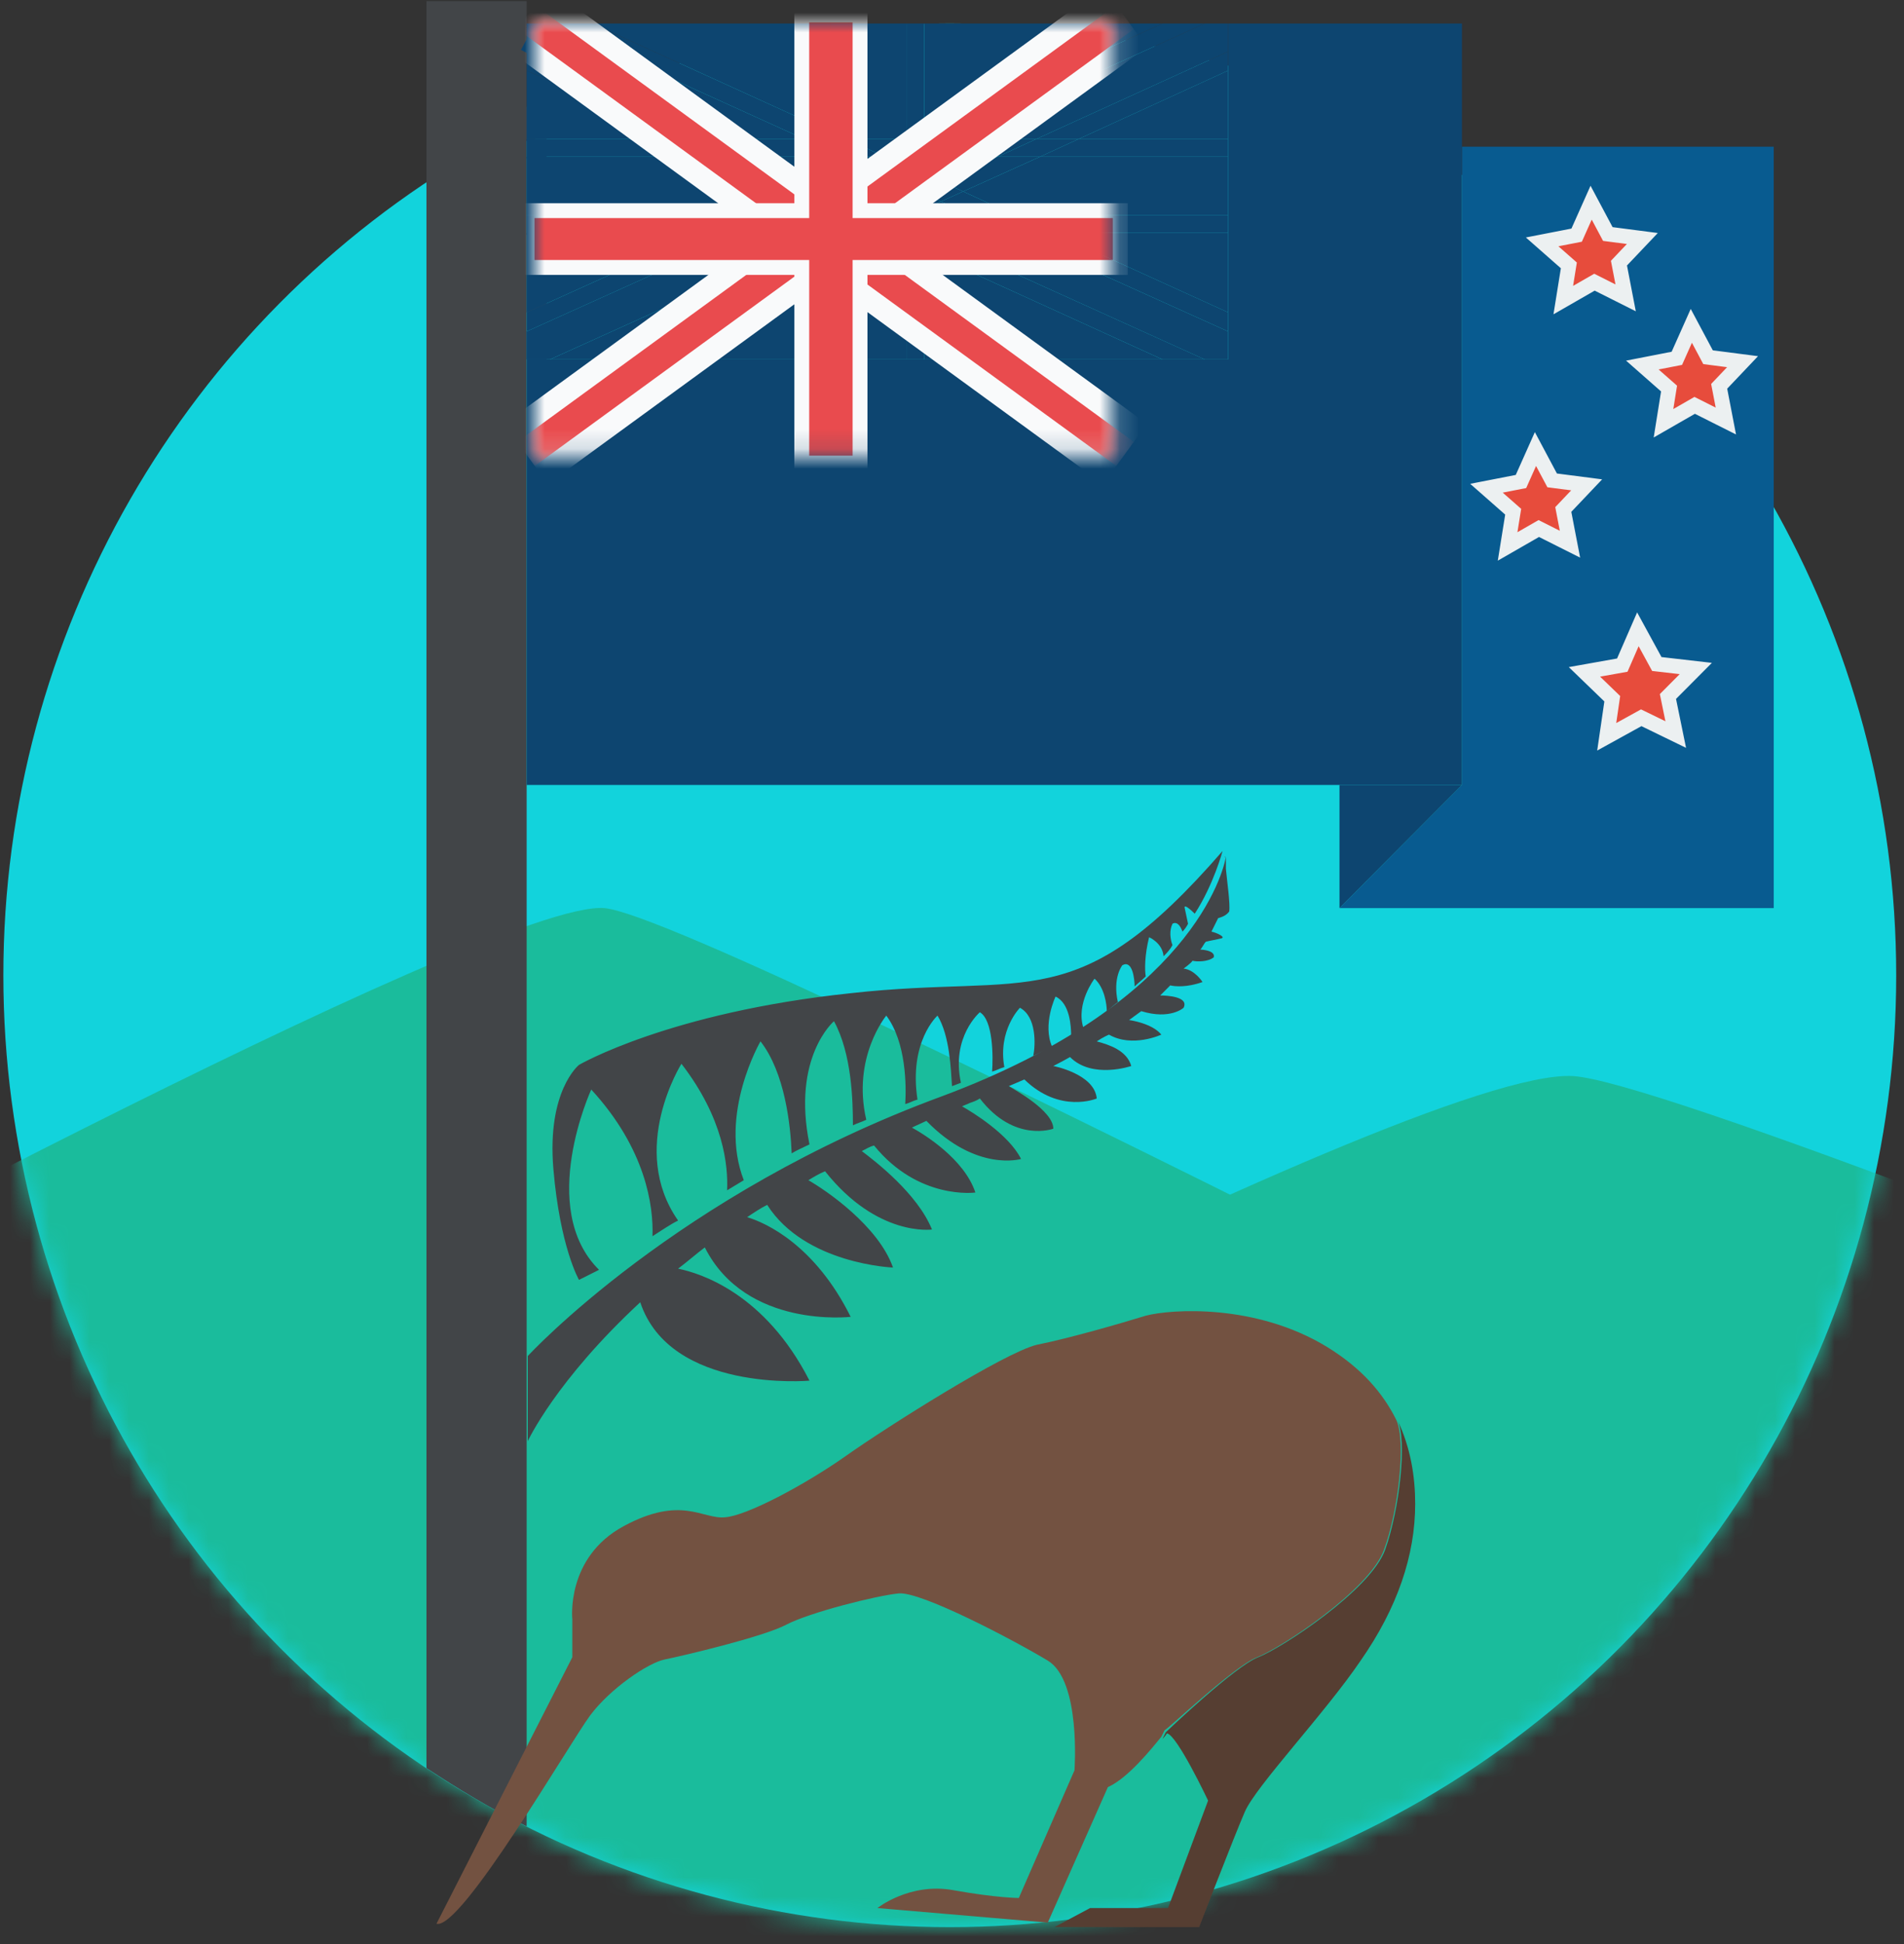 <svg width="96" height="98" xmlns="http://www.w3.org/2000/svg" xmlns:xlink="http://www.w3.org/1999/xlink"><rect width="100%" height="100%" fill="#333333" stroke="none"/><defs><ellipse id="a" cx="47.888" cy="48.036" rx="47.719" ry="47.98"/><path id="c" d="M0 0h29.165v21.842H0z"/></defs><g fill="none" fill-rule="evenodd"><g transform="translate(0 1.129)"><mask id="b" fill="#fff"><use xlink:href="#a"/></mask><use fill="#12D3DC" fill-rule="nonzero" xlink:href="#a"/><g mask="url(#b)" fill="#1ABC9C" fill-rule="nonzero"><path d="M-17.796 67.228S24.87 44.141 30.484 44.65c5.614.508 77.474 37.82 77.474 37.82L60.8 123.675l-90.386-13.773 11.79-42.674z"/><path d="M21.221 79.477s49.909-26.869 58.105-26.36c8.197.508 107.228 41.94 107.228 41.94L123.51 133.27-8.253 119.272l29.474-39.795z"/></g></g><g fill-rule="nonzero"><path d="M61.754 43.248v-.066c.066 0 0 0 0 .066z" fill="#34495E"/><path d="M61.81 43.803v-.621c-.112.734-1.74 7.394-14.315 12.08-13.362 4.91-20.884 13.095-20.884 13.095v4.29s1.403-3.048 5.67-7c1.515 4.573 8.533 3.952 8.533 3.952-2.246-4.403-5.502-5.419-6.625-5.645.45-.338.899-.734 1.348-1.072 2.077 4.12 7.354 3.5 7.354 3.5-1.796-3.613-4.266-4.742-5.22-5.024.336-.226.673-.452 1.01-.621 1.908 2.992 6.344 3.16 6.344 3.16-.73-2.088-3.369-3.894-4.267-4.402.28-.17.561-.339.842-.452 2.639 3.33 5.39 2.936 5.39 2.936-.73-1.807-2.864-3.444-3.537-3.952.224-.113.393-.225.617-.282 2.246 2.766 5.109 2.37 5.109 2.37-.561-1.692-2.583-2.934-3.2-3.273.225-.113.505-.226.73-.339 2.526 2.597 4.772 1.92 4.772 1.92-.618-1.242-2.47-2.371-2.976-2.653.113-.057.281-.113.393-.17.169-.056.337-.113.506-.226 1.74 2.258 3.705 1.524 3.705 1.524 0-.903-1.965-1.975-2.246-2.145.28-.112.505-.225.786-.338 1.797 1.75 3.65.96 3.65.96-.113-1.242-2.19-1.638-2.19-1.638s.449-.225.842-.451c1.123 1.129 3.088.451 3.088.451-.225-.79-1.123-1.072-1.74-1.241.336-.226.617-.34.617-.34 1.179.678 2.638 0 2.638 0-.449-.564-1.572-.733-1.628-.733.225-.17.393-.282.618-.451 1.46.451 2.133-.17 2.133-.17.28-.564-.842-.62-1.179-.62l.506-.509c.224.057.842.113 1.628-.17 0 0-.393-.62-.955-.676 0 0 .393-.283.45-.396.224.057.785.057 1.066-.169 0 0 .168-.339-.674-.395.113-.113.169-.282.281-.395.225-.057.561-.113.786-.17.225-.056-.225-.282-.505-.338l.337-.678c.168-.056.393-.112.56-.338.057-.395-.111-1.524-.167-2.145z" fill="#424548"/><path d="M42.891 50.068c-9.15.96-13.698 3.613-13.698 3.613s-1.628 1.298-1.291 5.25c.337 3.95 1.291 5.588 1.291 5.588l1.01-.508c-3.143-3.105-.392-9.088-.392-9.088 2.75 2.991 3.143 5.87 3.087 7.394.45-.282.842-.564 1.291-.79-2.526-3.613.169-7.902.169-7.902 2.133 2.765 2.358 5.136 2.302 6.378l.842-.508c-1.291-3.33.842-7 .842-7 1.235 1.581 1.516 4.234 1.572 5.645.28-.17.561-.282.898-.451-.898-4.403 1.235-6.21 1.235-6.21.898 1.638.955 4.008.955 5.25.224-.113.449-.17.673-.282-.73-3.161 1.01-5.25 1.01-5.25 1.011 1.355 1.011 3.556.955 4.46.225-.057.393-.17.618-.226-.45-2.935 1.01-4.234 1.01-4.234.618 1.016.674 2.71.73 3.556.168-.056.28-.112.45-.169-.506-2.314.954-3.556.954-3.556.673.395.673 2.258.617 2.992.225-.057.393-.17.618-.226-.337-1.863.786-2.992.786-2.992.842.452.786 1.863.673 2.427.337-.169.618-.282.955-.451-.506-1.13.168-2.54.168-2.54.73.338.786 1.524.786 1.975.225-.113.45-.282.618-.395-.393-1.242.561-2.483.561-2.483.505.451.618 1.298.618 1.637.224-.17.392-.34.56-.452-.28-1.242.225-1.863.225-1.863.506-.282.618.678.618 1.073.168-.17.393-.339.561-.508-.056-.339-.056-1.073.169-1.976 0 0 .674.282.73.96.168-.17.337-.34.449-.565-.112-.282-.169-.734 0-1.072 0 0 .28-.226.505.395.112-.113.225-.282.28-.395-.055-.226-.112-.565-.168-.79-.056-.226.281.056.506.282.954-1.468 1.403-3.161 1.403-3.161-7.354 8.467-9.656 6.152-18.75 7.168z" fill="#424548"/></g><path fill="#34495E" fill-rule="nonzero" d="M25.958 6.872l1.272-3.18.928.372-1.272 3.18z"/><path d="M26.554 18.12V.055h-5.052V89.13c1.628 1.072 3.312 2.088 5.052 2.935V18.119z" fill="#424548" fill-rule="nonzero"/><path fill="#34495E" fill-rule="nonzero" d="M26.554 11.741h1v4.008h-1z"/><path d="M67.537 45.778h21.895V7.395h-15.72v32.174l-6.175 6.21zM84.49 37.03l-1.74-.847-1.684.96.28-1.976-1.46-1.354 1.91-.339.785-1.806.899 1.75 1.965.225-1.348 1.412.393 1.975zm.786-20.603l.842 1.58 1.74.226-1.234 1.299.336 1.75-1.572-.79-1.515.902.224-1.75-1.291-1.185 1.74-.339.73-1.693zm-5.782-4.572l.73-1.637.842 1.58 1.74.226-1.235 1.298.337 1.75-1.572-.79-1.516.903.225-1.75-1.292-1.185 1.74-.395zm-2.807 12.418l.73-1.637.842 1.58 1.74.226-1.235 1.299.337 1.75-1.572-.79-1.516.903.225-1.75-1.292-1.186 1.74-.395z" fill="#085B90" fill-rule="nonzero"/><path fill="#0D4570" fill-rule="nonzero" d="M67.537 39.57v6.208l6.175-6.209zM61.923 7V3.555L54.4 7zM61.923 15.749V11.74h-8.814zM46.596 18.12h12.015l-12.015-5.476zM26.554 11.74v4.009l8.87-4.008zM41.88 1.185H29.868L41.88 6.661zM26.554 3.556V7h7.58zM29.867 18.12H41.88v-5.476zM58.61 1.185H46.597v5.476z"/><path fill="#0D4570" fill-rule="nonzero" d="M61.923 1.185V18.12H26.554v21.45H73.712V1.185zM26.554 15.749v.96zM26.554 15.749v.96l11.004-4.968h-2.133z"/><path fill="#0D4570" fill-rule="nonzero" d="M41.88 11.74h-.055l-14.092 6.38h2.134l12.014-5.476zM61.923 3.556v-.96L52.267 7H54.4zM46.596 7h1.348l12.8-5.815H58.61L46.596 6.661zM26.554 16.708h1v1.411h-1z"/><path fill="#0D4570" fill-rule="nonzero" d="M41.825 11.74h-4.267l-11.004 4.968v1.411h1.18zM52.267 7l9.656-4.403V1.185h-1.18L47.944 7zM26.554 2.597v.96zM46.596 11.74v.904l12.015 5.475h2.133l-14.091-6.378zM50.92 11.74l11.003 4.968v-.96l-8.814-4.007zM34.133 7h2.134l-9.713-4.403v.96zM41.88 7v-.34L29.868 1.186h-2.134L40.533 7z"/><path fill="#0D4570" fill-rule="nonzero" d="M26.268 2.514l.66-1.239.883.47-.661 1.24z"/><path fill="#0D4570" fill-rule="nonzero" d="M36.267 7h4.266l-12.8-5.815h-1.179v1.412zM46.653 11.74l14.09 6.38h1.18v-1.412l-11.004-4.967zM26.554 10.838h1v1h-1zM26.554 6.999h1v1h-1zM53.109 11.74h8.814v-.902h-10.78z"/><path fill="#0D4570" fill-rule="nonzero" d="M34.133 7h-7.579v.903h9.544zM52.435 7.903h9.488v-.904H54.4zM37.39 10.838H26.553v.903h8.87zM47.944 7h-1.348v.66zM37.39 10.838l-1.965.903h2.133l1.965-.903zM41.89 11.685l-.065.065h.065z"/><path fill="#0D4570" fill-rule="nonzero" d="M52.435 7.903l1.965-.904h-2.133l-1.965.904zM41.88 10.838h-2.357l-1.965.903h4.267l.056-.056z"/><path fill="#0D4570" fill-rule="nonzero" d="M46.596 7.903h3.706l1.965-.904h-4.323l-1.348.621zM46.596 11.75h.066l-.066-.065zM50.92 11.74h2.189l-1.965-.902H49.01zM41.88 7h-1.347l1.348.66zM36.098 7.903h2.134l-1.965-.904h-2.134z"/><path fill="#0D4570" fill-rule="nonzero" d="M46.596 10.838v.847l.057.056h4.266l-1.908-.903zM41.88 7.903V7.62L40.534 7h-4.266l1.965.903zM41.88 12.644v5.475h.899v-5.87zM45.81 7l.786-.34V1.186h-.898V7zM45.698 12.249v5.87h.898v-5.475zM42.667 7h.112V1.184h-.898v5.476z"/><path fill="#0D4570" fill-rule="nonzero" d="M41.88 11.74v.904l.899-.395v-.508zM46.596 6.66l-.785.397h.785zM45.698 12.249l.898.395v-.903h-.898zM41.88 6.66v.397h.787zM45.83 7h-.132v.065zM42.798 7h-.131l.131.065z"/><path fill="#0D4570" fill-rule="nonzero" d="M42.779 11.29l-.898.461v.066h.898zM45.698 7.903h.337l.561-.283V7h-.785l-.113.056zM42.779 10.95l-.225-.112h-.673v.847l.898-.396zM46.693 7.62l-.658.33h.658zM45.698 11.29v.527h.898v-.066zM42.498 7.903h.28v-.847l-.111-.057h-.786v.621z"/><path fill="#0D4570" fill-rule="nonzero" d="M42.554 10.838l.263.132v-.132zM41.88 7.62v.33h.658zM45.698 10.95v.34l.898.395v-.847h-.673z"/><path fill="#0D4570" fill-rule="nonzero" d="M45.961 10.838h-.263v.132zM44.52 11.74h-.562l-1.18.509v5.87h2.92v-5.87zM42.78 1.185h2.918v5.814H42.78z"/><path fill="#0D4570" fill-rule="nonzero" d="M42.779 12.335l1.179-.594h-1.18zM44.52 11.74l1.178.595v-.594zM44.239 7.733l1.46-.677v-.057h-2.92v.057z"/><path fill="#0D4570" fill-rule="nonzero" d="M43.958 11.77h.657l-.328-.198z"/><path fill="#0D4570" fill-rule="nonzero" d="M43.172 11.12l-.393.18v.48h1.179l.28-.18zM45.698 7.903v-.847l-1.46.677.394.17z"/><path fill="#0D4570" fill-rule="nonzero" d="M42.779 11.347l.46-.198-.46-.198zM45.698 11.3l-.393-.18-1.066.48.28.18h1.18zM44.239 7.733l-1.46-.677v.847h1.123zM43.79 10.838l-.618.282 1.067.452 1.066-.452-.617-.282zM44.632 7.931l-.393-.198-.337.198z"/><path fill="#0D4570" fill-rule="nonzero" d="M42.779 10.838v.132l.393.198.617-.33zM45.305 11.149l.46.198v-.396z"/><path fill="#0D4570" fill-rule="nonzero" d="M45.698 10.838h-1.01l.617.33.393-.198zM26.554 7.903h1v2.935h-1zM48.561 9.652l2.583 1.186h10.779V7.903h-9.488z"/><path fill="#0D4570" fill-rule="nonzero" d="M39.972 9.652l-3.874-1.75h-9.544v2.936H37.39z"/><path fill="#0D4570" fill-rule="nonzero" d="M39.972 9.652l-2.583 1.186h2.134l1.516-.678zM48.561 9.652l3.874-1.75h-2.133l-2.863 1.242zM41.039 10.16l-1.516.678h2.358v-.282z"/><path fill="#0D4570" fill-rule="nonzero" d="M47.439 9.144l2.863-1.241h-3.706v.846zM49.01 10.838h2.134L48.56 9.652l-1.122.508zM41.039 9.144l-2.807-1.241h-2.134l3.874 1.75z"/><path fill="#0D4570" fill-rule="nonzero" d="M46.596 9.54v.225l.843.395 1.122-.508-1.122-.508zM41.88 9.765V9.54l-.841-.396-1.067.508 1.067.508zM41.039 10.16l.842.396v-.79z"/><path fill="#0D4570" fill-rule="nonzero" d="M47.439 9.144l-.843-.395v.79zM41.88 8.75v-.847h-3.648l2.807 1.241zM46.596 10.838h2.415l-1.572-.678-.843.396z"/><path fill="#0D4570" fill-rule="nonzero" d="M47.439 10.16l-.843-.395v.79zM41.88 8.75l-.841.394.842.396zM46.093 7.903h-.395v.132zM41.88 10.556v.33h.674z"/><path fill="#0D4570" fill-rule="nonzero" d="M45.698 8.354l.898.395v-.846h-.56l-.338.112zM42.827 7.903h-.329l.329.132zM46.635 9.803V9.54l-.263.131zM41.88 9.54v.263l.264-.132z"/><path fill="#0D4570" fill-rule="nonzero" d="M42.779 9.935l-.674-.283-.224.113v.79l.673.283h.225zM46.372 9.652l.224-.112v-.79l-.898-.396V9.37zM45.923 10.885h.673v-.33zM42.779 8.354v-.339l-.28-.112h-.618v.846z"/><path fill="#0D4570" fill-rule="nonzero" d="M42.105 9.652l.674-.282V8.354l-.898.395v.79zM45.698 9.935v.903h.225l.673-.282v-.79l-.224-.114z"/><path fill="#0D4570" fill-rule="nonzero" d="M46.372 9.7l-.674-.33v.66zM42.779 9.37l-.674.33.674.33zM45.305 8.232l.393-.197v-.132h-1.066z"/><path fill="#0D4570" fill-rule="nonzero" d="M45.766 8.015l-.46.198.46.198zM43.172 8.232l.73-.33h-1.123v.133z"/><path fill="#0D4570" fill-rule="nonzero" d="M45.305 8.185l-.673-.282h-.73l-.73.282 1.067.508zM43.79 10.876h.898l-.45-.264z"/><path fill="#0D4570" fill-rule="nonzero" d="M45.698 9.37V8.354l-.393-.17-1.066.509zM42.779 9.935v.903h1.01l.45-.226zM42.779 8.015v.396l.46-.198z"/><path fill="#0D4570" fill-rule="nonzero" d="M44.688 10.838h1.01v-.903l-1.46.677zM44.239 8.693l-1.067-.508-.393.17V9.37z"/><path fill="#0D4570" fill-rule="nonzero" d="M44.239 10.612l1.46-.677V9.37l-1.46-.677-1.46.677v.565z"/><g transform="translate(26.947 1.129)"><mask id="d" fill="#fff"><use xlink:href="#c"/></mask><path d="M-.426-.267l30.204 22.02M29.778-.267L-.426 21.753" stroke="#F9FAFB" stroke-width="3.75" mask="url(#d)"/><path d="M-.426-.267l30.204 22.02M29.778-.267L-.426 21.753" stroke="#E94B4E" stroke-width="1.5" mask="url(#d)"/><path d="M16.416 9.49H29.54v2.863H16.416v9.864h-2.938v-9.864H-.375V9.49h13.853V-.375h2.938v9.864z" stroke="#F9FAFB" stroke-width=".75" fill="#E94B4E" mask="url(#d)"/></g><path stroke="#ECF0F1" stroke-width=".75" fill="#E74C3C" fill-rule="nonzero" d="M78.821 15.128l1.572-.903 1.572.79-.337-1.75 1.179-1.242-1.74-.226-.842-1.58-.73 1.637-1.74.339 1.347 1.185zM84.154 19.587l-.28 1.75 1.572-.903 1.572.79-.337-1.75 1.179-1.242-1.74-.225-.843-1.581-.73 1.637-1.74.339zM76.014 27.546l1.572-.903 1.572.79-.337-1.75L80 24.441l-1.74-.225-.842-1.58-.73 1.636-1.74.339 1.347 1.185zM83.537 33.473l-.955-1.75-.786 1.806-1.908.34 1.403 1.354-.28 1.919 1.74-.96 1.74.847-.393-1.919 1.404-1.411z"/><g fill-rule="nonzero"><path d="M63.382 83.541c1.18-.451 5.67-3.386 6.4-5.419.73-1.975 1.123-5.475.618-6.547-.674-1.355-1.74-2.597-3.48-3.67-3.594-2.2-7.86-1.919-9.152-1.58-1.29.395-3.817 1.129-5.501 1.468-1.628.395-7.523 4.12-9.6 5.588-2.078 1.468-5.053 3.048-6.12 3.105-1.122.112-2.19-1.13-5.108.451-2.92 1.58-2.583 4.685-2.583 4.685v1.92l-6.849 13.434c1.235.338 6.737-9.145 7.747-10.5 1.01-1.354 2.92-2.652 3.762-2.822.842-.17 4.94-1.129 6.12-1.75 1.178-.62 4.546-1.467 5.67-1.58 1.122-.113 5.838 2.37 7.522 3.387 1.684 1.016 1.347 5.531 1.347 5.531l-2.807 6.435s-1.122 0-3.312-.395c-2.19-.395-3.817.903-3.817.903l8.59.734 3.03-6.83c1.011-.451 2.19-1.919 2.695-2.54l.169-.339c0 .113 3.48-3.217 4.66-3.669z" fill="#735241"/><path d="M60.912 90.767l-2.02 5.418h-3.93l-1.797.96h7.298s1.74-4.516 2.302-5.814c.561-1.298 4.042-4.967 5.839-7.62 1.852-2.653 2.75-5.306 2.75-7.903 0-1.355-.224-2.822-.898-4.233.505 1.016.112 4.515-.617 6.547-.73 2.033-5.221 4.968-6.4 5.42-1.18.45-4.66 3.781-4.66 3.781l-.168.339c.168-.17.224-.282.224-.282.505.056 2.077 3.387 2.077 3.387z" fill="#563E32"/></g></g></svg>